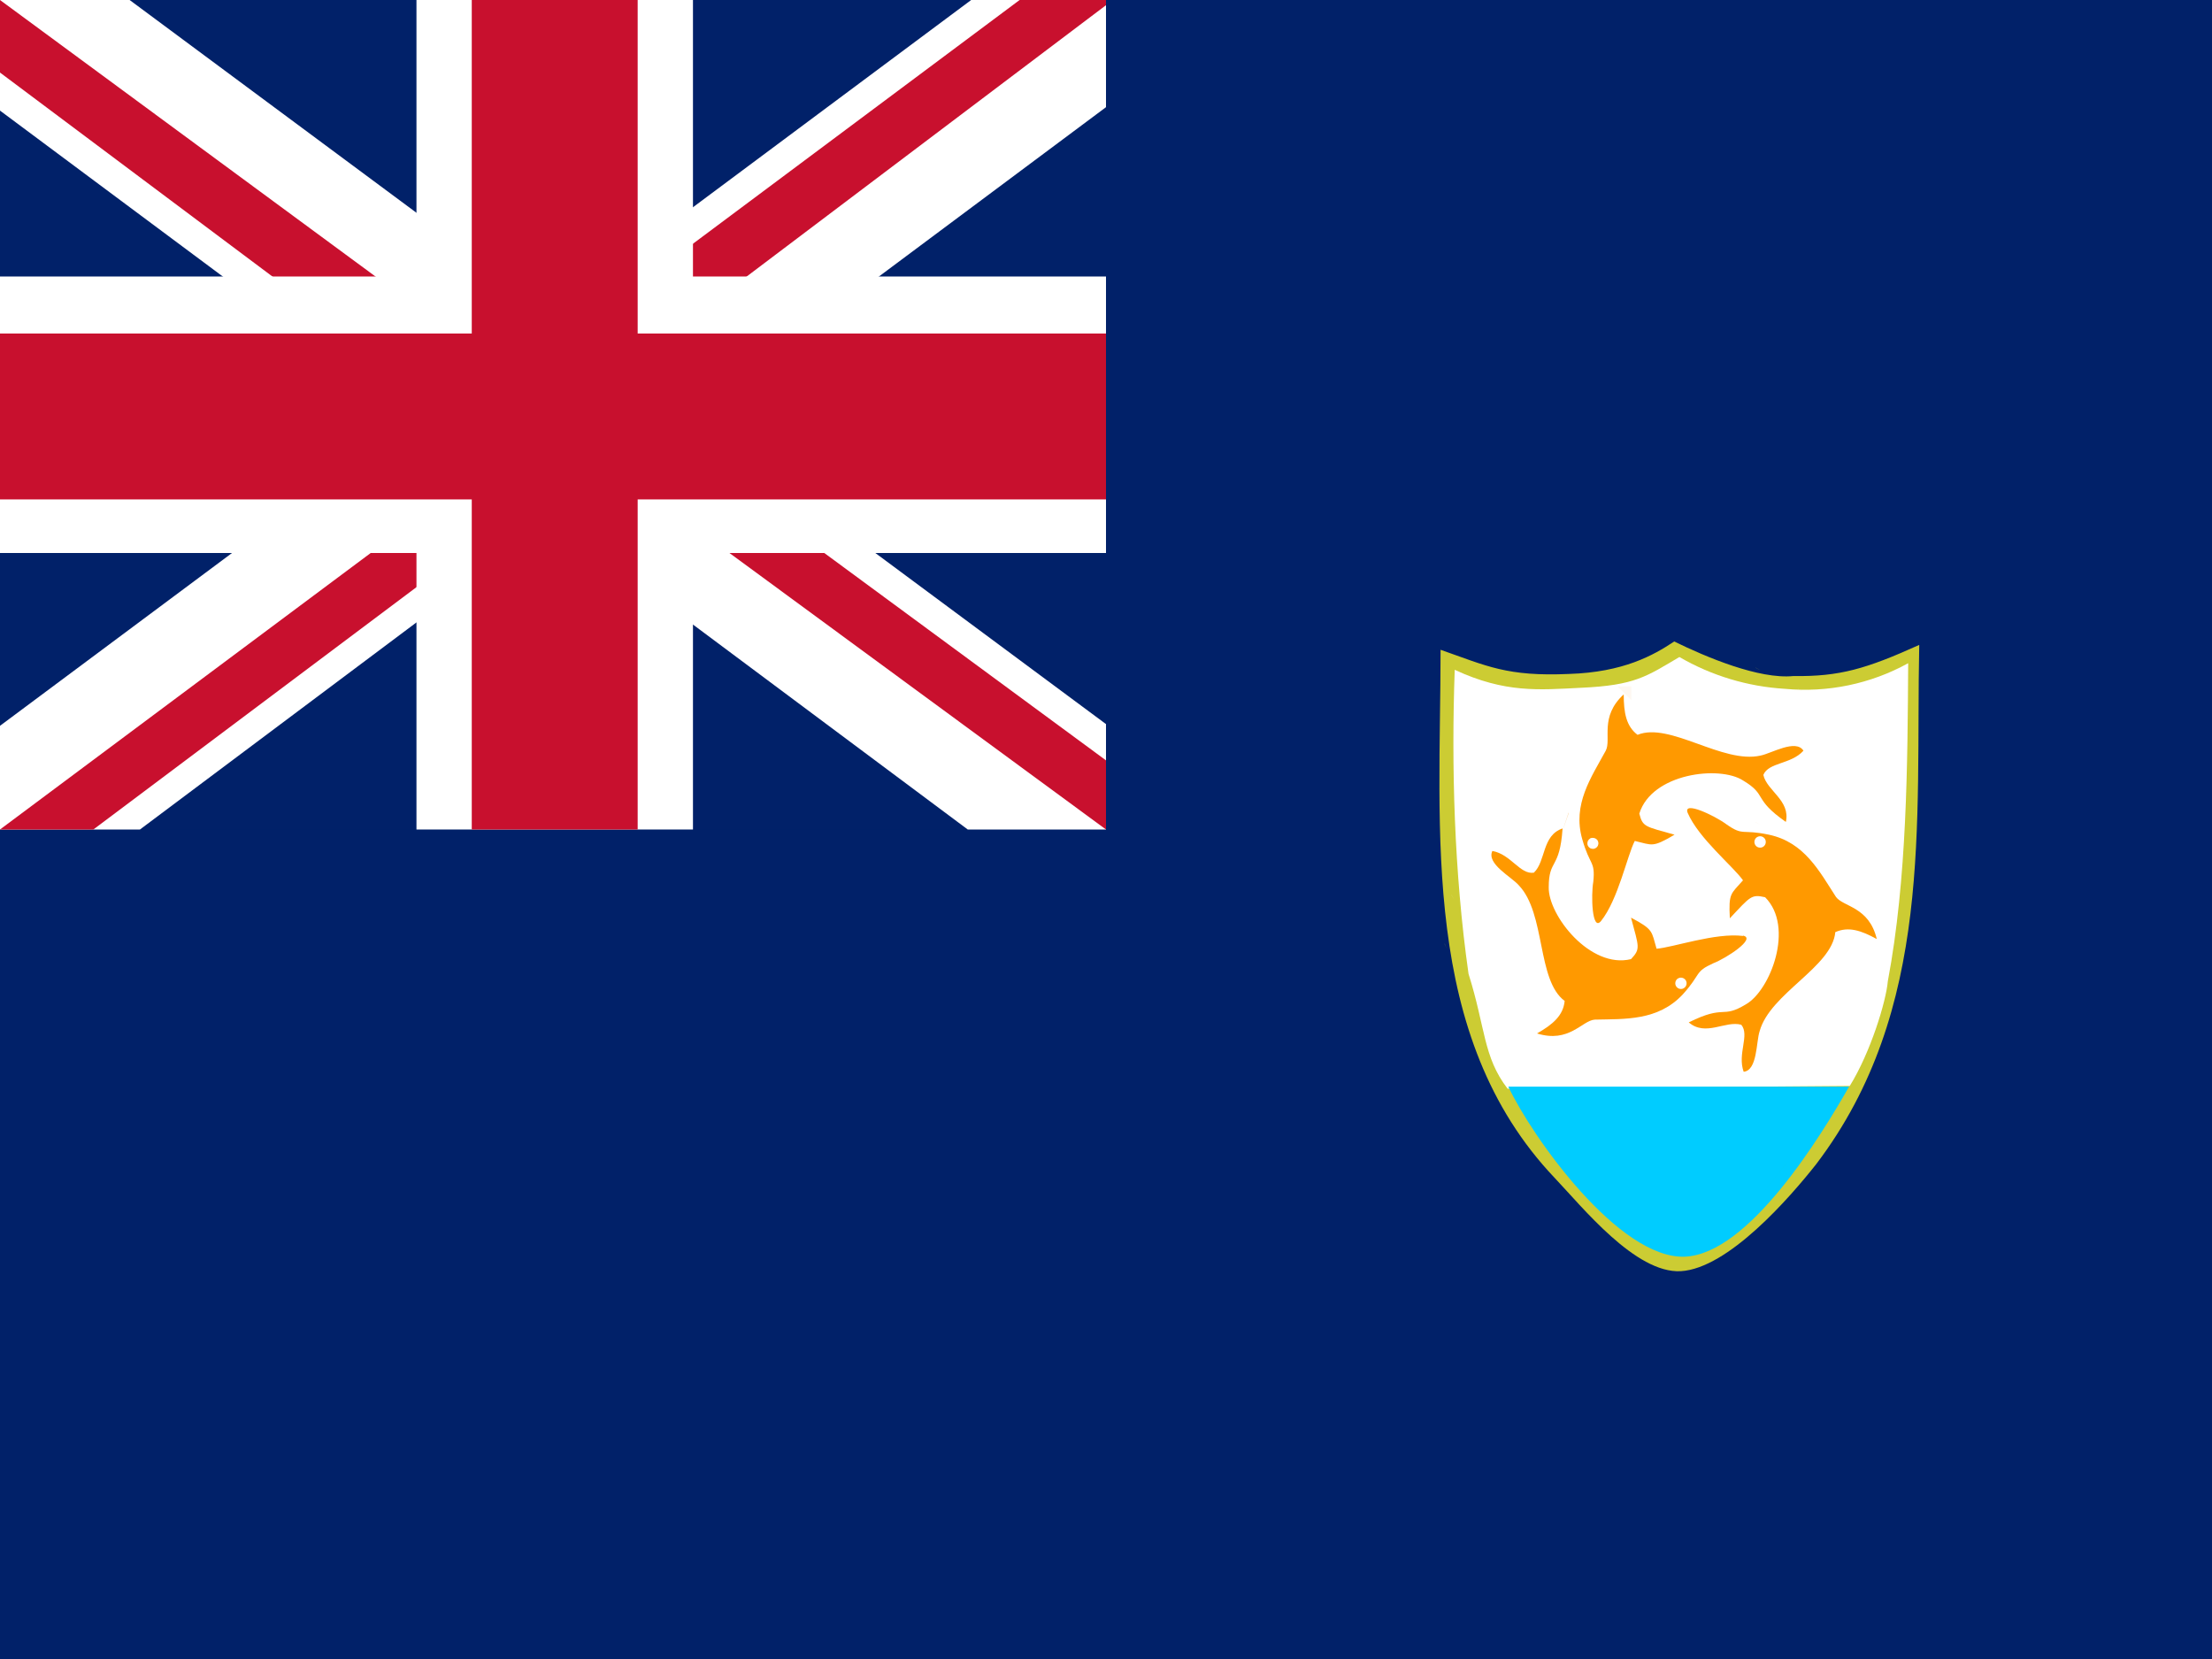 <svg width="40" height="30" viewBox="0 0 40 30" fill="none" xmlns="http://www.w3.org/2000/svg">
<rect x="0" y="0" width="40" height="30" fill="#808080" stroke="none"/>
<g clip-path="url(#clip0_3730_44561)">
<path d="M0 0H40V30H0V0Z" fill="#012169"/>
<path d="M26.05 11.75C26.05 15.037 25.675 18.731 28.113 21.3C28.613 21.825 29.575 23.031 30.394 22.987C31.25 22.937 32.356 21.668 32.844 21.05C34.969 18.25 34.638 14.912 34.706 11.662C33.75 12.093 33.269 12.237 32.431 12.225C31.806 12.287 30.85 11.881 30.275 11.6C29.9 11.85 29.356 12.156 28.375 12.187C27.25 12.237 26.888 12.043 26.05 11.75Z" fill="#CCCC33"/>
<path d="M26.306 12.112C26.244 13.837 26.294 15.775 26.556 17.612C26.863 18.581 26.819 19.112 27.262 19.687L33.45 19.637C33.825 19.031 34.106 18.112 34.138 17.743C34.487 15.887 34.494 13.831 34.506 11.993C33.826 12.368 33.048 12.529 32.275 12.456C31.603 12.415 30.951 12.219 30.369 11.881C29.775 12.231 29.569 12.393 28.594 12.437C27.831 12.475 27.219 12.537 26.306 12.112Z" fill="white"/>
<path d="M31.744 12.075L31.831 12.119L31.75 12.075H31.744Z" fill="#A4A43D"/>
<path d="M29.25 12.412L29.5 12.662V12.412H29.25Z" fill="#FEF8F1"/>
<path d="M32.513 12.456L32.594 12.5L32.506 12.456H32.513Z" fill="#E5E59D"/>
<path d="M28.369 14.7L28.238 15.075L28.363 14.7H28.369Z" fill="#FACA88"/>
<path d="M31.744 14.869L31.831 14.913L31.75 14.869H31.744Z" fill="#FAE3C9"/>
<path d="M26.244 16.182L26.294 16.269L26.25 16.182H26.244Z" fill="#D9D868"/>
<path d="M26.119 17.062L26.162 17.156L26.125 17.069L26.119 17.062Z" fill="#A4A43D"/>
<path d="M27.275 19.65C27.712 20.575 29.275 22.763 30.462 22.725C31.625 22.682 32.931 20.538 33.437 19.65H27.275Z" fill="#00CCFF"/>
<path d="M32.3 21.043L31.788 21.681L32.306 21.037L32.3 21.043Z" fill="#0DC9C1"/>
<path d="M30.519 14.7C30.719 15.163 31.344 15.669 31.519 15.919C31.3 16.169 31.256 16.144 31.281 16.606C31.656 16.206 31.669 16.169 31.919 16.225C32.456 16.763 32.013 17.913 31.569 18.163C31.125 18.431 31.206 18.156 30.538 18.488C30.844 18.75 31.2 18.45 31.488 18.531C31.644 18.719 31.413 19.056 31.531 19.381C31.781 19.356 31.756 18.838 31.819 18.65C32.006 17.963 33.131 17.488 33.188 16.856C33.425 16.75 33.656 16.825 33.938 16.981C33.8 16.394 33.331 16.4 33.2 16.219C32.9 15.756 32.631 15.231 31.988 15.094C31.488 14.988 31.531 15.125 31.219 14.906C31.019 14.756 30.425 14.469 30.519 14.7Z" fill="#FF9900"/>
<path fill-rule="evenodd" clip-rule="evenodd" d="M31.931 15.225C31.931 15.252 31.921 15.279 31.901 15.298C31.882 15.318 31.856 15.328 31.828 15.328C31.801 15.328 31.775 15.318 31.755 15.298C31.736 15.279 31.725 15.252 31.725 15.225C31.725 15.198 31.736 15.172 31.755 15.152C31.775 15.133 31.801 15.122 31.828 15.122C31.856 15.122 31.882 15.133 31.901 15.152C31.921 15.172 31.931 15.198 31.931 15.225Z" fill="white"/>
<path d="M28.95 16.657C29.262 16.269 29.425 15.469 29.562 15.207C29.887 15.282 29.875 15.332 30.281 15.094C29.75 14.944 29.706 14.957 29.644 14.713C29.869 13.982 31.094 13.838 31.519 14.113C31.969 14.382 31.687 14.438 32.294 14.863C32.381 14.475 31.95 14.3 31.887 14.013C31.981 13.782 32.387 13.825 32.612 13.575C32.475 13.357 32.031 13.625 31.837 13.663C31.15 13.819 30.194 13.05 29.612 13.288C29.406 13.132 29.362 12.888 29.362 12.557C28.919 12.963 29.144 13.369 29.037 13.575C28.775 14.057 28.431 14.544 28.612 15.175C28.75 15.663 28.85 15.563 28.812 15.944C28.769 16.188 28.787 16.85 28.95 16.657Z" fill="#FF9900"/>
<path fill-rule="evenodd" clip-rule="evenodd" d="M28.75 15.162C28.806 15.137 28.869 15.156 28.894 15.206C28.902 15.224 28.906 15.243 28.903 15.263C28.901 15.282 28.893 15.301 28.88 15.316C28.867 15.33 28.85 15.341 28.831 15.347C28.812 15.352 28.793 15.351 28.774 15.345C28.755 15.34 28.739 15.328 28.726 15.313C28.714 15.298 28.706 15.279 28.705 15.26C28.703 15.24 28.707 15.221 28.716 15.203C28.725 15.186 28.739 15.172 28.756 15.162H28.75Z" fill="white"/>
<path d="M31.519 16.925C31.019 16.863 30.262 17.131 29.956 17.156C29.862 16.838 29.906 16.813 29.494 16.594C29.637 17.131 29.669 17.156 29.494 17.344C28.756 17.525 27.994 16.55 28.006 16.044C28.006 15.525 28.206 15.731 28.256 14.981C27.881 15.106 27.956 15.575 27.737 15.781C27.487 15.819 27.325 15.45 26.987 15.388C26.875 15.619 27.331 15.856 27.462 16.006C27.956 16.519 27.787 17.725 28.294 18.1C28.269 18.363 28.081 18.525 27.794 18.688C28.375 18.869 28.606 18.456 28.837 18.438C29.387 18.425 29.981 18.463 30.431 17.981C30.769 17.606 30.637 17.575 30.981 17.419C31.212 17.331 31.769 16.969 31.519 16.919V16.925Z" fill="#FF9900"/>
<path fill-rule="evenodd" clip-rule="evenodd" d="M30.344 17.869C30.332 17.862 30.322 17.852 30.314 17.842C30.306 17.831 30.301 17.818 30.297 17.805C30.294 17.792 30.294 17.779 30.296 17.765C30.298 17.752 30.302 17.739 30.309 17.728C30.316 17.716 30.325 17.706 30.336 17.698C30.347 17.691 30.359 17.685 30.372 17.682C30.386 17.678 30.399 17.678 30.412 17.68C30.426 17.682 30.438 17.687 30.45 17.694C30.473 17.708 30.49 17.73 30.496 17.757C30.503 17.783 30.498 17.811 30.484 17.834C30.47 17.857 30.448 17.874 30.421 17.881C30.395 17.887 30.367 17.883 30.344 17.869Z" fill="white"/>
<path d="M0 0H20V15H0V0Z" fill="#012169"/>
<path d="M2.344 0L9.969 5.656L17.562 0H20V1.938L12.5 7.531L20 13.094V15H17.5L10 9.406L2.531 15H0V13.125L7.469 7.562L0 2V0H2.344Z" fill="white"/>
<path d="M13.25 8.781L20 13.75V15L11.531 8.781H13.25ZM7.5 9.406L7.688 10.5L1.688 15H0L7.5 9.406ZM20 0V0.094L12.219 5.969L12.281 4.594L18.438 0H20ZM0 0L7.469 5.5H5.594L0 1.312V0Z" fill="#C8102E"/>
<path d="M7.531 0V15H12.531V0H7.531ZM0 5V10H20V5H0Z" fill="white"/>
<path d="M0 6.031V9.031H20V6.031H0ZM8.531 0V15H11.531V0H8.531Z" fill="#C8102E"/>
</g>
<defs>
<clipPath id="clip0_3730_44561">
<rect width="40" height="30" fill="white"/>
</clipPath>
</defs>
</svg>
